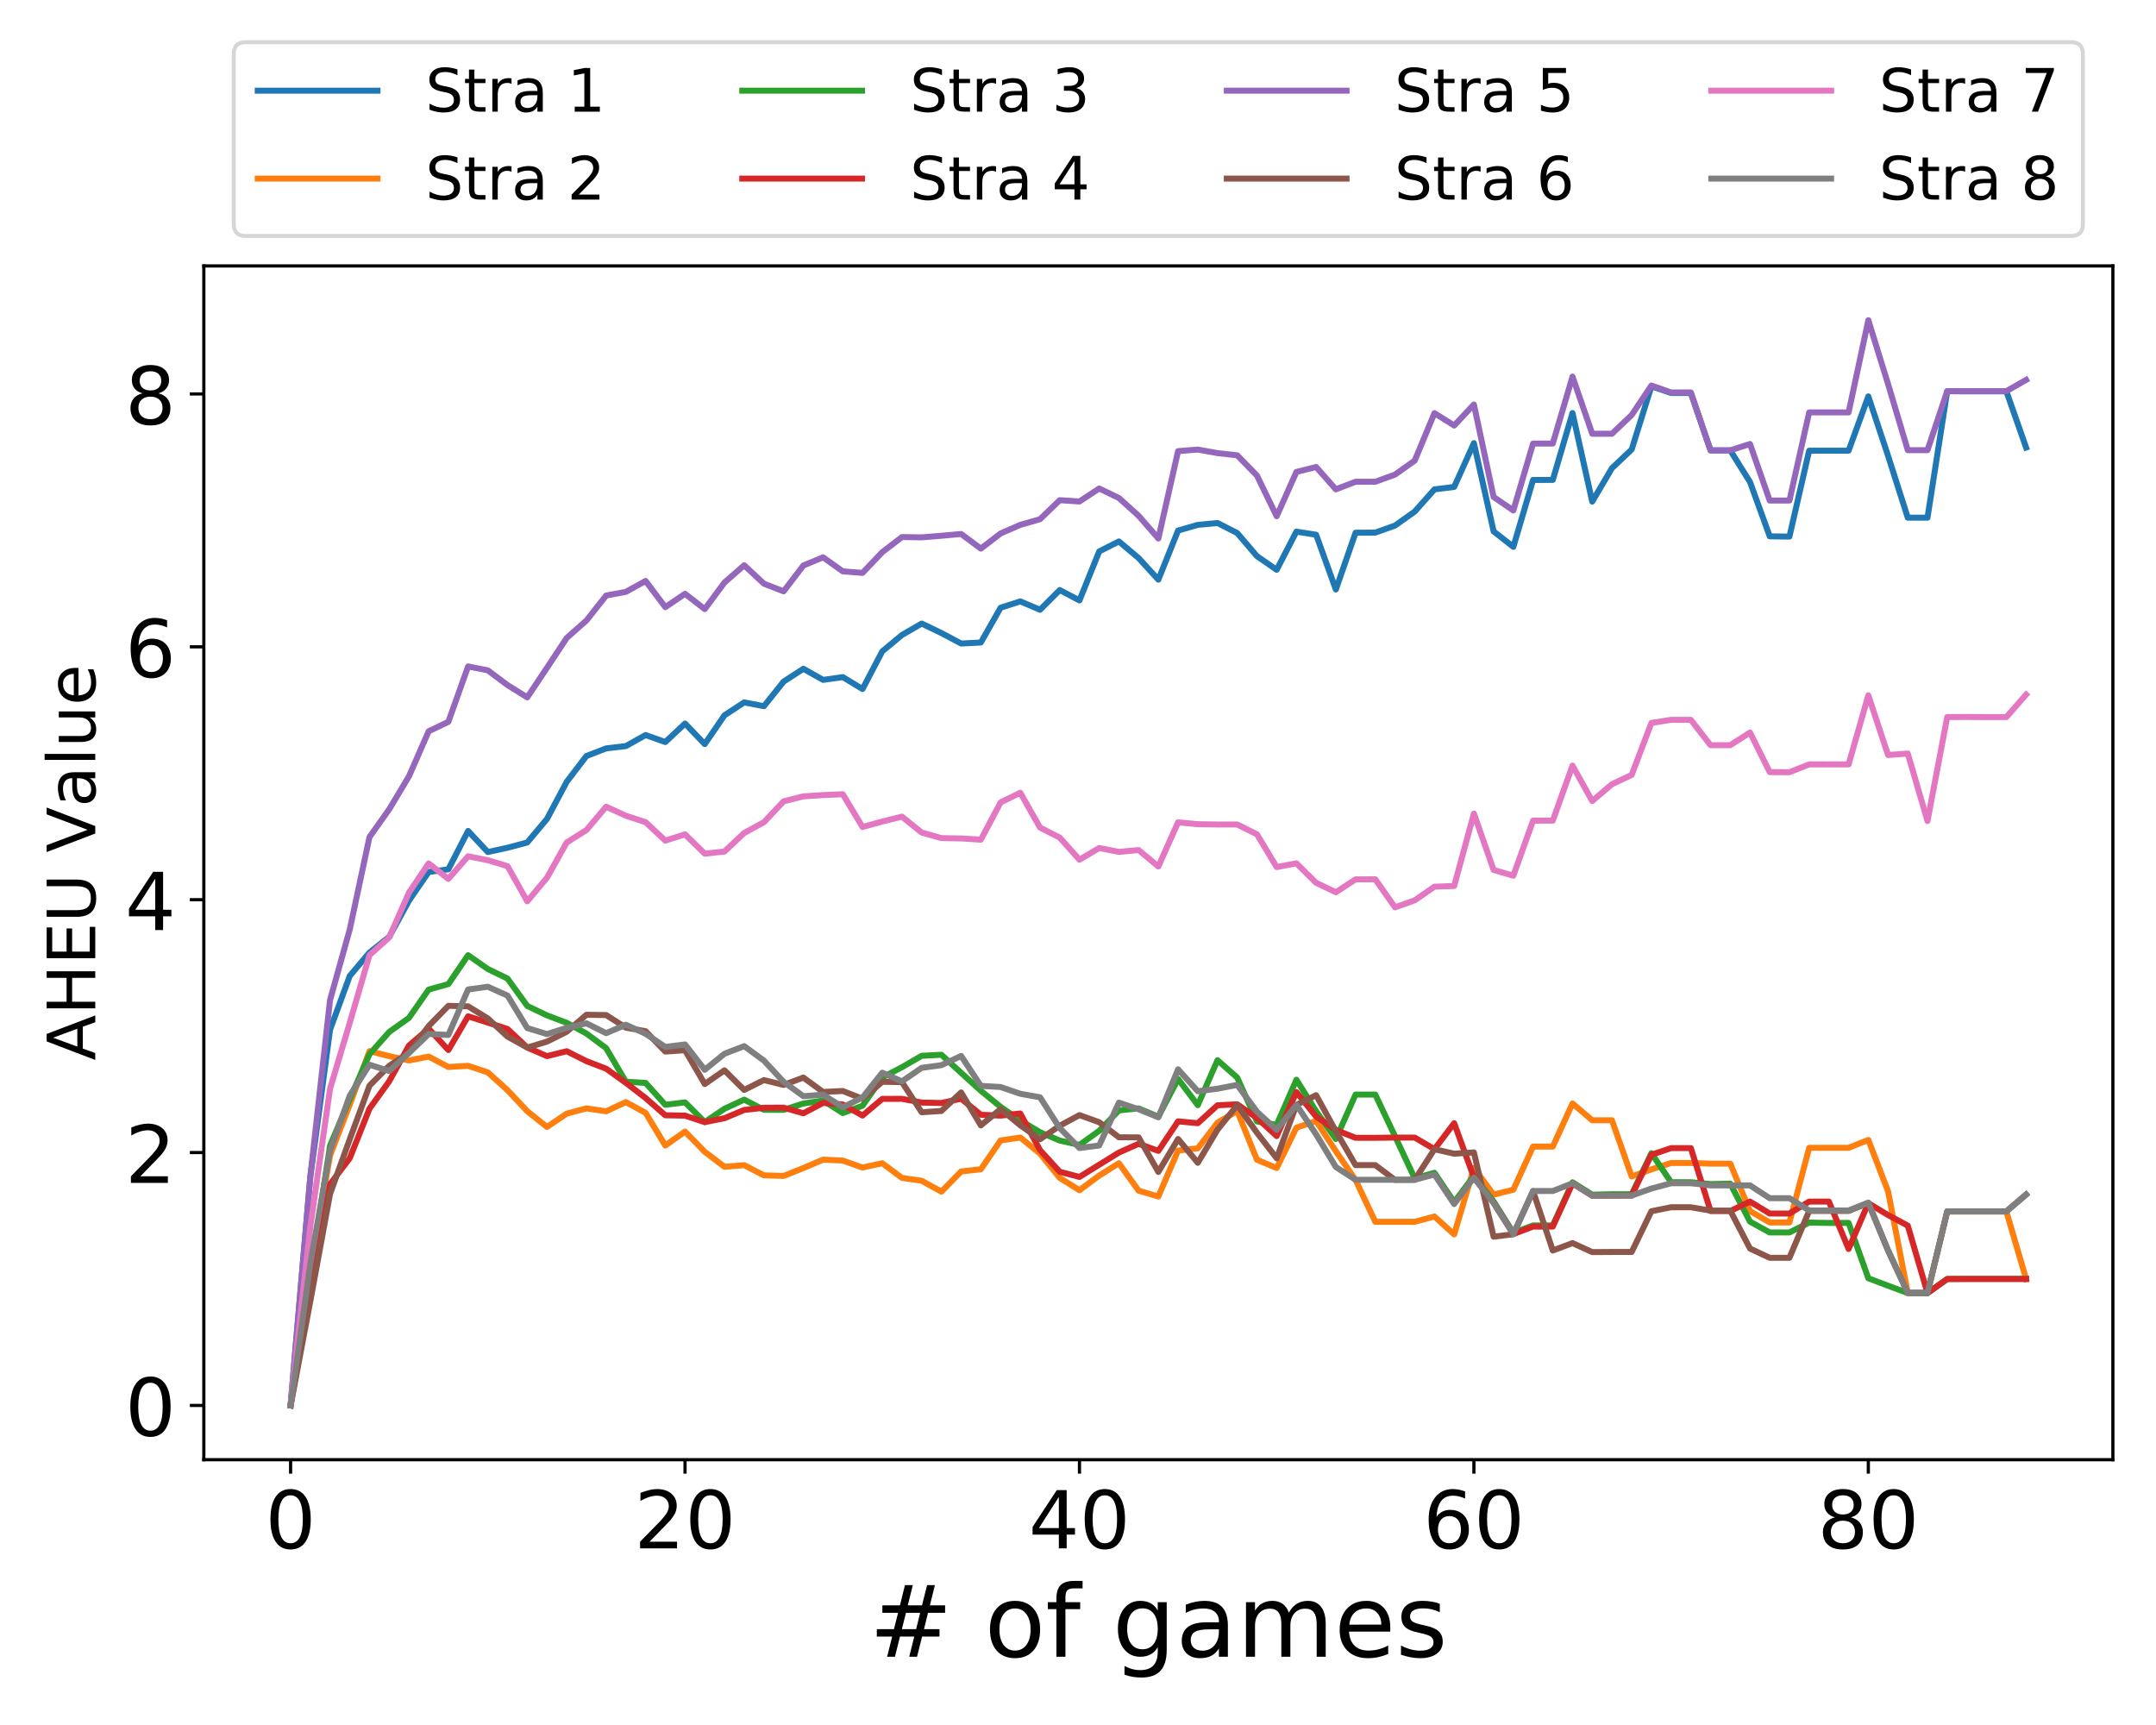 <?xml version="1.0" encoding="utf-8" standalone="no"?>
<!DOCTYPE svg PUBLIC "-//W3C//DTD SVG 1.1//EN"
  "http://www.w3.org/Graphics/SVG/1.1/DTD/svg11.dtd">
<!-- Created with matplotlib (https://matplotlib.org/) -->
<svg height="432pt" version="1.1" viewBox="0 0 540 432" width="540pt" xmlns="http://www.w3.org/2000/svg" xmlns:xlink="http://www.w3.org/1999/xlink">
 <defs>
  <style type="text/css">
*{stroke-linecap:butt;stroke-linejoin:round;}
  </style>
 </defs>
 <g id="figure_1">
  <g id="patch_1">
   <path d="M 0 432 
L 540 432 
L 540 0 
L 0 0 
z
" style="fill:#ffffff;"/>
  </g>
  <g id="axes_1">
   <g id="patch_2">
    <path d="M 51.05 365.56 
L 529.2 365.56 
L 529.2 66.6 
L 51.05 66.6 
z
" style="fill:#ffffff;"/>
   </g>
   <g id="matplotlib.axis_1">
    <g id="xtick_1">
     <g id="line2d_1">
      <defs>
       <path d="M 0 0 
L 0 3.5 
" id="mfd22485e1a" style="stroke:#000000;stroke-width:0.8;"/>
      </defs>
      <g>
       <use style="stroke:#000000;stroke-width:0.8;" x="72.784" xlink:href="#mfd22485e1a" y="365.56"/>
      </g>
     </g>
     <g id="text_1">
      <!-- 0 -->
      <defs>
       <path d="M 31.781 66.406 
Q 24.172 66.406 20.328 58.906 
Q 16.5 51.422 16.5 36.375 
Q 16.5 21.391 20.328 13.891 
Q 24.172 6.391 31.781 6.391 
Q 39.453 6.391 43.281 13.891 
Q 47.125 21.391 47.125 36.375 
Q 47.125 51.422 43.281 58.906 
Q 39.453 66.406 31.781 66.406 
z
M 31.781 74.219 
Q 44.047 74.219 50.516 64.516 
Q 56.984 54.828 56.984 36.375 
Q 56.984 17.969 50.516 8.266 
Q 44.047 -1.422 31.781 -1.422 
Q 19.531 -1.422 13.062 8.266 
Q 6.594 17.969 6.594 36.375 
Q 6.594 54.828 13.062 64.516 
Q 19.531 74.219 31.781 74.219 
z
" id="DejaVuSans-48"/>
      </defs>
      <g transform="translate(66.422 387.757)scale(0.2 -0.2)">
       <use xlink:href="#DejaVuSans-48"/>
      </g>
     </g>
    </g>
    <g id="xtick_2">
     <g id="line2d_2">
      <g>
       <use style="stroke:#000000;stroke-width:0.8;" x="171.575" xlink:href="#mfd22485e1a" y="365.56"/>
      </g>
     </g>
     <g id="text_2">
      <!-- 20 -->
      <defs>
       <path d="M 19.188 8.297 
L 53.609 8.297 
L 53.609 0 
L 7.328 0 
L 7.328 8.297 
Q 12.938 14.109 22.625 23.891 
Q 32.328 33.688 34.812 36.531 
Q 39.547 41.844 41.422 45.531 
Q 43.312 49.219 43.312 52.781 
Q 43.312 58.594 39.234 62.25 
Q 35.156 65.922 28.609 65.922 
Q 23.969 65.922 18.812 64.312 
Q 13.672 62.703 7.812 59.422 
L 7.812 69.391 
Q 13.766 71.781 18.938 73 
Q 24.125 74.219 28.422 74.219 
Q 39.75 74.219 46.484 68.547 
Q 53.219 62.891 53.219 53.422 
Q 53.219 48.922 51.531 44.891 
Q 49.859 40.875 45.406 35.406 
Q 44.188 33.984 37.641 27.219 
Q 31.109 20.453 19.188 8.297 
z
" id="DejaVuSans-50"/>
      </defs>
      <g transform="translate(158.85 387.757)scale(0.2 -0.2)">
       <use xlink:href="#DejaVuSans-50"/>
       <use x="63.623" xlink:href="#DejaVuSans-48"/>
      </g>
     </g>
    </g>
    <g id="xtick_3">
     <g id="line2d_3">
      <g>
       <use style="stroke:#000000;stroke-width:0.8;" x="270.367" xlink:href="#mfd22485e1a" y="365.56"/>
      </g>
     </g>
     <g id="text_3">
      <!-- 40 -->
      <defs>
       <path d="M 37.797 64.312 
L 12.891 25.391 
L 37.797 25.391 
z
M 35.203 72.906 
L 47.609 72.906 
L 47.609 25.391 
L 58.016 25.391 
L 58.016 17.188 
L 47.609 17.188 
L 47.609 0 
L 37.797 0 
L 37.797 17.188 
L 4.891 17.188 
L 4.891 26.703 
z
" id="DejaVuSans-52"/>
      </defs>
      <g transform="translate(257.642 387.757)scale(0.2 -0.2)">
       <use xlink:href="#DejaVuSans-52"/>
       <use x="63.623" xlink:href="#DejaVuSans-48"/>
      </g>
     </g>
    </g>
    <g id="xtick_4">
     <g id="line2d_4">
      <g>
       <use style="stroke:#000000;stroke-width:0.8;" x="369.158" xlink:href="#mfd22485e1a" y="365.56"/>
      </g>
     </g>
     <g id="text_4">
      <!-- 60 -->
      <defs>
       <path d="M 33.016 40.375 
Q 26.375 40.375 22.484 35.828 
Q 18.609 31.297 18.609 23.391 
Q 18.609 15.531 22.484 10.953 
Q 26.375 6.391 33.016 6.391 
Q 39.656 6.391 43.531 10.953 
Q 47.406 15.531 47.406 23.391 
Q 47.406 31.297 43.531 35.828 
Q 39.656 40.375 33.016 40.375 
z
M 52.594 71.297 
L 52.594 62.312 
Q 48.875 64.062 45.094 64.984 
Q 41.312 65.922 37.594 65.922 
Q 27.828 65.922 22.672 59.328 
Q 17.531 52.734 16.797 39.406 
Q 19.672 43.656 24.016 45.922 
Q 28.375 48.188 33.594 48.188 
Q 44.578 48.188 50.953 41.516 
Q 57.328 34.859 57.328 23.391 
Q 57.328 12.156 50.688 5.359 
Q 44.047 -1.422 33.016 -1.422 
Q 20.359 -1.422 13.672 8.266 
Q 6.984 17.969 6.984 36.375 
Q 6.984 53.656 15.188 63.938 
Q 23.391 74.219 37.203 74.219 
Q 40.922 74.219 44.703 73.484 
Q 48.484 72.75 52.594 71.297 
z
" id="DejaVuSans-54"/>
      </defs>
      <g transform="translate(356.433 387.757)scale(0.2 -0.2)">
       <use xlink:href="#DejaVuSans-54"/>
       <use x="63.623" xlink:href="#DejaVuSans-48"/>
      </g>
     </g>
    </g>
    <g id="xtick_5">
     <g id="line2d_5">
      <g>
       <use style="stroke:#000000;stroke-width:0.8;" x="467.949" xlink:href="#mfd22485e1a" y="365.56"/>
      </g>
     </g>
     <g id="text_5">
      <!-- 80 -->
      <defs>
       <path d="M 31.781 34.625 
Q 24.75 34.625 20.719 30.859 
Q 16.703 27.094 16.703 20.516 
Q 16.703 13.922 20.719 10.156 
Q 24.75 6.391 31.781 6.391 
Q 38.812 6.391 42.859 10.172 
Q 46.922 13.969 46.922 20.516 
Q 46.922 27.094 42.891 30.859 
Q 38.875 34.625 31.781 34.625 
z
M 21.922 38.812 
Q 15.578 40.375 12.031 44.719 
Q 8.5 49.078 8.5 55.328 
Q 8.5 64.062 14.719 69.141 
Q 20.953 74.219 31.781 74.219 
Q 42.672 74.219 48.875 69.141 
Q 55.078 64.062 55.078 55.328 
Q 55.078 49.078 51.531 44.719 
Q 48 40.375 41.703 38.812 
Q 48.828 37.156 52.797 32.312 
Q 56.781 27.484 56.781 20.516 
Q 56.781 9.906 50.312 4.234 
Q 43.844 -1.422 31.781 -1.422 
Q 19.734 -1.422 13.25 4.234 
Q 6.781 9.906 6.781 20.516 
Q 6.781 27.484 10.781 32.312 
Q 14.797 37.156 21.922 38.812 
z
M 18.312 54.391 
Q 18.312 48.734 21.844 45.562 
Q 25.391 42.391 31.781 42.391 
Q 38.141 42.391 41.719 45.562 
Q 45.312 48.734 45.312 54.391 
Q 45.312 60.062 41.719 63.234 
Q 38.141 66.406 31.781 66.406 
Q 25.391 66.406 21.844 63.234 
Q 18.312 60.062 18.312 54.391 
z
" id="DejaVuSans-56"/>
      </defs>
      <g transform="translate(455.224 387.757)scale(0.2 -0.2)">
       <use xlink:href="#DejaVuSans-56"/>
       <use x="63.623" xlink:href="#DejaVuSans-48"/>
      </g>
     </g>
    </g>
    <g id="text_6">
     <!-- # of games -->
     <defs>
      <path d="M 51.125 44 
L 36.922 44 
L 32.812 27.688 
L 47.125 27.688 
z
M 43.797 71.781 
L 38.719 51.516 
L 52.984 51.516 
L 58.109 71.781 
L 65.922 71.781 
L 60.891 51.516 
L 76.125 51.516 
L 76.125 44 
L 58.984 44 
L 54.984 27.688 
L 70.516 27.688 
L 70.516 20.219 
L 53.078 20.219 
L 48 0 
L 40.188 0 
L 45.219 20.219 
L 30.906 20.219 
L 25.875 0 
L 18.016 0 
L 23.094 20.219 
L 7.719 20.219 
L 7.719 27.688 
L 24.906 27.688 
L 29 44 
L 13.281 44 
L 13.281 51.516 
L 30.906 51.516 
L 35.891 71.781 
z
" id="DejaVuSans-35"/>
      <path id="DejaVuSans-32"/>
      <path d="M 30.609 48.391 
Q 23.391 48.391 19.188 42.75 
Q 14.984 37.109 14.984 27.297 
Q 14.984 17.484 19.156 11.844 
Q 23.344 6.203 30.609 6.203 
Q 37.797 6.203 41.984 11.859 
Q 46.188 17.531 46.188 27.297 
Q 46.188 37.016 41.984 42.703 
Q 37.797 48.391 30.609 48.391 
z
M 30.609 56 
Q 42.328 56 49.016 48.375 
Q 55.719 40.766 55.719 27.297 
Q 55.719 13.875 49.016 6.219 
Q 42.328 -1.422 30.609 -1.422 
Q 18.844 -1.422 12.172 6.219 
Q 5.516 13.875 5.516 27.297 
Q 5.516 40.766 12.172 48.375 
Q 18.844 56 30.609 56 
z
" id="DejaVuSans-111"/>
      <path d="M 37.109 75.984 
L 37.109 68.5 
L 28.516 68.5 
Q 23.688 68.5 21.797 66.547 
Q 19.922 64.594 19.922 59.516 
L 19.922 54.688 
L 34.719 54.688 
L 34.719 47.703 
L 19.922 47.703 
L 19.922 0 
L 10.891 0 
L 10.891 47.703 
L 2.297 47.703 
L 2.297 54.688 
L 10.891 54.688 
L 10.891 58.5 
Q 10.891 67.625 15.141 71.797 
Q 19.391 75.984 28.609 75.984 
z
" id="DejaVuSans-102"/>
      <path d="M 45.406 27.984 
Q 45.406 37.75 41.375 43.109 
Q 37.359 48.484 30.078 48.484 
Q 22.859 48.484 18.828 43.109 
Q 14.797 37.75 14.797 27.984 
Q 14.797 18.266 18.828 12.891 
Q 22.859 7.516 30.078 7.516 
Q 37.359 7.516 41.375 12.891 
Q 45.406 18.266 45.406 27.984 
z
M 54.391 6.781 
Q 54.391 -7.172 48.188 -13.984 
Q 42 -20.797 29.203 -20.797 
Q 24.469 -20.797 20.266 -20.094 
Q 16.062 -19.391 12.109 -17.922 
L 12.109 -9.188 
Q 16.062 -11.328 19.922 -12.344 
Q 23.781 -13.375 27.781 -13.375 
Q 36.625 -13.375 41.016 -8.766 
Q 45.406 -4.156 45.406 5.172 
L 45.406 9.625 
Q 42.625 4.781 38.281 2.391 
Q 33.938 0 27.875 0 
Q 17.828 0 11.672 7.656 
Q 5.516 15.328 5.516 27.984 
Q 5.516 40.672 11.672 48.328 
Q 17.828 56 27.875 56 
Q 33.938 56 38.281 53.609 
Q 42.625 51.219 45.406 46.391 
L 45.406 54.688 
L 54.391 54.688 
z
" id="DejaVuSans-103"/>
      <path d="M 34.281 27.484 
Q 23.391 27.484 19.188 25 
Q 14.984 22.516 14.984 16.5 
Q 14.984 11.719 18.141 8.906 
Q 21.297 6.109 26.703 6.109 
Q 34.188 6.109 38.703 11.406 
Q 43.219 16.703 43.219 25.484 
L 43.219 27.484 
z
M 52.203 31.203 
L 52.203 0 
L 43.219 0 
L 43.219 8.297 
Q 40.141 3.328 35.547 0.953 
Q 30.953 -1.422 24.312 -1.422 
Q 15.922 -1.422 10.953 3.297 
Q 6 8.016 6 15.922 
Q 6 25.141 12.172 29.828 
Q 18.359 34.516 30.609 34.516 
L 43.219 34.516 
L 43.219 35.406 
Q 43.219 41.609 39.141 45 
Q 35.062 48.391 27.688 48.391 
Q 23 48.391 18.547 47.266 
Q 14.109 46.141 10.016 43.891 
L 10.016 52.203 
Q 14.938 54.109 19.578 55.047 
Q 24.219 56 28.609 56 
Q 40.484 56 46.344 49.844 
Q 52.203 43.703 52.203 31.203 
z
" id="DejaVuSans-97"/>
      <path d="M 52 44.188 
Q 55.375 50.25 60.062 53.125 
Q 64.75 56 71.094 56 
Q 79.641 56 84.281 50.016 
Q 88.922 44.047 88.922 33.016 
L 88.922 0 
L 79.891 0 
L 79.891 32.719 
Q 79.891 40.578 77.094 44.375 
Q 74.312 48.188 68.609 48.188 
Q 61.625 48.188 57.562 43.547 
Q 53.516 38.922 53.516 30.906 
L 53.516 0 
L 44.484 0 
L 44.484 32.719 
Q 44.484 40.625 41.703 44.406 
Q 38.922 48.188 33.109 48.188 
Q 26.219 48.188 22.156 43.531 
Q 18.109 38.875 18.109 30.906 
L 18.109 0 
L 9.078 0 
L 9.078 54.688 
L 18.109 54.688 
L 18.109 46.188 
Q 21.188 51.219 25.484 53.609 
Q 29.781 56 35.688 56 
Q 41.656 56 45.828 52.969 
Q 50 49.953 52 44.188 
z
" id="DejaVuSans-109"/>
      <path d="M 56.203 29.594 
L 56.203 25.203 
L 14.891 25.203 
Q 15.484 15.922 20.484 11.062 
Q 25.484 6.203 34.422 6.203 
Q 39.594 6.203 44.453 7.469 
Q 49.312 8.734 54.109 11.281 
L 54.109 2.781 
Q 49.266 0.734 44.188 -0.344 
Q 39.109 -1.422 33.891 -1.422 
Q 20.797 -1.422 13.156 6.188 
Q 5.516 13.812 5.516 26.812 
Q 5.516 40.234 12.766 48.109 
Q 20.016 56 32.328 56 
Q 43.359 56 49.781 48.891 
Q 56.203 41.797 56.203 29.594 
z
M 47.219 32.234 
Q 47.125 39.594 43.094 43.984 
Q 39.062 48.391 32.422 48.391 
Q 24.906 48.391 20.391 44.141 
Q 15.875 39.891 15.188 32.172 
z
" id="DejaVuSans-101"/>
      <path d="M 44.281 53.078 
L 44.281 44.578 
Q 40.484 46.531 36.375 47.5 
Q 32.281 48.484 27.875 48.484 
Q 21.188 48.484 17.844 46.438 
Q 14.5 44.391 14.5 40.281 
Q 14.5 37.156 16.891 35.375 
Q 19.281 33.594 26.516 31.984 
L 29.594 31.297 
Q 39.156 29.25 43.188 25.516 
Q 47.219 21.781 47.219 15.094 
Q 47.219 7.469 41.188 3.016 
Q 35.156 -1.422 24.609 -1.422 
Q 20.219 -1.422 15.453 -0.562 
Q 10.688 0.297 5.422 2 
L 5.422 11.281 
Q 10.406 8.688 15.234 7.391 
Q 20.062 6.109 24.812 6.109 
Q 31.156 6.109 34.562 8.281 
Q 37.984 10.453 37.984 14.406 
Q 37.984 18.062 35.516 20.016 
Q 33.062 21.969 24.703 23.781 
L 21.578 24.516 
Q 13.234 26.266 9.516 29.906 
Q 5.812 33.547 5.812 39.891 
Q 5.812 47.609 11.281 51.797 
Q 16.75 56 26.812 56 
Q 31.781 56 36.172 55.266 
Q 40.578 54.547 44.281 53.078 
z
" id="DejaVuSans-115"/>
     </defs>
     <g transform="translate(217.682 414.912)scale(0.25 -0.25)">
      <use xlink:href="#DejaVuSans-35"/>
      <use x="83.789" xlink:href="#DejaVuSans-32"/>
      <use x="115.576" xlink:href="#DejaVuSans-111"/>
      <use x="176.758" xlink:href="#DejaVuSans-102"/>
      <use x="211.963" xlink:href="#DejaVuSans-32"/>
      <use x="243.75" xlink:href="#DejaVuSans-103"/>
      <use x="307.227" xlink:href="#DejaVuSans-97"/>
      <use x="368.506" xlink:href="#DejaVuSans-109"/>
      <use x="465.918" xlink:href="#DejaVuSans-101"/>
      <use x="527.441" xlink:href="#DejaVuSans-115"/>
     </g>
    </g>
   </g>
   <g id="matplotlib.axis_2">
    <g id="ytick_1">
     <g id="line2d_6">
      <defs>
       <path d="M 0 0 
L -3.5 0 
" id="m1578390430" style="stroke:#000000;stroke-width:0.8;"/>
      </defs>
      <g>
       <use style="stroke:#000000;stroke-width:0.8;" x="51.05" xlink:href="#m1578390430" y="351.971"/>
      </g>
     </g>
     <g id="text_7">
      <!-- 0 -->
      <g transform="translate(31.325 359.569)scale(0.2 -0.2)">
       <use xlink:href="#DejaVuSans-48"/>
      </g>
     </g>
    </g>
    <g id="ytick_2">
     <g id="line2d_7">
      <g>
       <use style="stroke:#000000;stroke-width:0.8;" x="51.05" xlink:href="#m1578390430" y="288.643"/>
      </g>
     </g>
     <g id="text_8">
      <!-- 2 -->
      <g transform="translate(31.325 296.242)scale(0.2 -0.2)">
       <use xlink:href="#DejaVuSans-50"/>
      </g>
     </g>
    </g>
    <g id="ytick_3">
     <g id="line2d_8">
      <g>
       <use style="stroke:#000000;stroke-width:0.8;" x="51.05" xlink:href="#m1578390430" y="225.315"/>
      </g>
     </g>
     <g id="text_9">
      <!-- 4 -->
      <g transform="translate(31.325 232.914)scale(0.2 -0.2)">
       <use xlink:href="#DejaVuSans-52"/>
      </g>
     </g>
    </g>
    <g id="ytick_4">
     <g id="line2d_9">
      <g>
       <use style="stroke:#000000;stroke-width:0.8;" x="51.05" xlink:href="#m1578390430" y="161.988"/>
      </g>
     </g>
     <g id="text_10">
      <!-- 6 -->
      <g transform="translate(31.325 169.586)scale(0.2 -0.2)">
       <use xlink:href="#DejaVuSans-54"/>
      </g>
     </g>
    </g>
    <g id="ytick_5">
     <g id="line2d_10">
      <g>
       <use style="stroke:#000000;stroke-width:0.8;" x="51.05" xlink:href="#m1578390430" y="98.66"/>
      </g>
     </g>
     <g id="text_11">
      <!-- 8 -->
      <g transform="translate(31.325 106.258)scale(0.2 -0.2)">
       <use xlink:href="#DejaVuSans-56"/>
      </g>
     </g>
    </g>
    <g id="text_12">
     <!-- AHEU Value -->
     <defs>
      <path d="M 34.188 63.188 
L 20.797 26.906 
L 47.609 26.906 
z
M 28.609 72.906 
L 39.797 72.906 
L 67.578 0 
L 57.328 0 
L 50.688 18.703 
L 17.828 18.703 
L 11.188 0 
L 0.781 0 
z
" id="DejaVuSans-65"/>
      <path d="M 9.812 72.906 
L 19.672 72.906 
L 19.672 43.016 
L 55.516 43.016 
L 55.516 72.906 
L 65.375 72.906 
L 65.375 0 
L 55.516 0 
L 55.516 34.719 
L 19.672 34.719 
L 19.672 0 
L 9.812 0 
z
" id="DejaVuSans-72"/>
      <path d="M 9.812 72.906 
L 55.906 72.906 
L 55.906 64.594 
L 19.672 64.594 
L 19.672 43.016 
L 54.391 43.016 
L 54.391 34.719 
L 19.672 34.719 
L 19.672 8.297 
L 56.781 8.297 
L 56.781 0 
L 9.812 0 
z
" id="DejaVuSans-69"/>
      <path d="M 8.688 72.906 
L 18.609 72.906 
L 18.609 28.609 
Q 18.609 16.891 22.844 11.734 
Q 27.094 6.594 36.625 6.594 
Q 46.094 6.594 50.344 11.734 
Q 54.594 16.891 54.594 28.609 
L 54.594 72.906 
L 64.5 72.906 
L 64.5 27.391 
Q 64.5 13.141 57.438 5.859 
Q 50.391 -1.422 36.625 -1.422 
Q 22.797 -1.422 15.734 5.859 
Q 8.688 13.141 8.688 27.391 
z
" id="DejaVuSans-85"/>
      <path d="M 28.609 0 
L 0.781 72.906 
L 11.078 72.906 
L 34.188 11.531 
L 57.328 72.906 
L 67.578 72.906 
L 39.797 0 
z
" id="DejaVuSans-86"/>
      <path d="M 9.422 75.984 
L 18.406 75.984 
L 18.406 0 
L 9.422 0 
z
" id="DejaVuSans-108"/>
      <path d="M 8.5 21.578 
L 8.5 54.688 
L 17.484 54.688 
L 17.484 21.922 
Q 17.484 14.156 20.5 10.266 
Q 23.531 6.391 29.594 6.391 
Q 36.859 6.391 41.078 11.031 
Q 45.312 15.672 45.312 23.688 
L 45.312 54.688 
L 54.297 54.688 
L 54.297 0 
L 45.312 0 
L 45.312 8.406 
Q 42.047 3.422 37.719 1 
Q 33.406 -1.422 27.688 -1.422 
Q 18.266 -1.422 13.375 4.438 
Q 8.5 10.297 8.5 21.578 
z
M 31.109 56 
z
" id="DejaVuSans-117"/>
     </defs>
     <g transform="translate(23.859 265.583)rotate(-90)scale(0.167 -0.167)">
      <use xlink:href="#DejaVuSans-65"/>
      <use x="68.408" xlink:href="#DejaVuSans-72"/>
      <use x="143.604" xlink:href="#DejaVuSans-69"/>
      <use x="206.787" xlink:href="#DejaVuSans-85"/>
      <use x="279.98" xlink:href="#DejaVuSans-32"/>
      <use x="311.768" xlink:href="#DejaVuSans-86"/>
      <use x="380.066" xlink:href="#DejaVuSans-97"/>
      <use x="441.346" xlink:href="#DejaVuSans-108"/>
      <use x="469.129" xlink:href="#DejaVuSans-117"/>
      <use x="532.508" xlink:href="#DejaVuSans-101"/>
     </g>
    </g>
   </g>
   <g id="line2d_11">
    <path clip-path="url(#p5b4ac8e7e6)" d="M 72.784 351.971 
L 77.724 294.701 
L 82.663 257.884 
L 87.603 244.407 
L 92.542 238.549 
L 97.482 234.62 
L 102.421 225.576 
L 107.361 218.381 
L 112.301 217.7 
L 117.24 208.098 
L 122.18 213.379 
L 127.119 212.303 
L 132.059 210.986 
L 136.998 205.09 
L 141.938 195.797 
L 146.878 189.333 
L 151.817 187.425 
L 156.757 186.846 
L 161.696 184.079 
L 166.636 185.834 
L 171.575 181.195 
L 176.515 186.351 
L 181.455 179.135 
L 186.394 175.898 
L 191.334 176.854 
L 196.273 170.69 
L 201.213 167.486 
L 206.152 170.266 
L 211.092 169.573 
L 216.032 172.56 
L 220.971 163.13 
L 225.911 159.019 
L 230.85 156.166 
L 235.79 158.537 
L 240.729 161.162 
L 245.669 160.908 
L 250.608 152.198 
L 255.548 150.606 
L 260.488 152.708 
L 265.427 147.763 
L 270.367 150.367 
L 275.306 138.102 
L 280.246 135.597 
L 285.185 139.76 
L 290.125 145.168 
L 295.065 132.87 
L 300.004 131.447 
L 304.944 130.977 
L 309.883 133.497 
L 314.823 139.283 
L 319.762 142.697 
L 324.702 133.142 
L 329.642 133.915 
L 334.581 147.631 
L 339.521 133.41 
L 344.46 133.381 
L 349.4 131.622 
L 354.339 128.112 
L 359.279 122.558 
L 364.218 121.944 
L 369.158 110.979 
L 374.098 133.071 
L 379.037 136.958 
L 383.977 120.195 
L 388.916 120.186 
L 393.856 103.441 
L 398.795 125.617 
L 403.735 117.237 
L 408.675 112.576 
L 413.614 96.74 
L 418.554 98.422 
L 423.493 98.418 
L 428.433 112.798 
L 433.372 112.789 
L 438.312 120.714 
L 443.252 134.315 
L 448.191 134.383 
L 453.131 112.867 
L 458.07 112.872 
L 463.01 112.86 
L 467.949 99.271 
L 472.889 114.145 
L 477.829 129.646 
L 482.768 129.646 
L 487.708 97.982 
L 492.647 98.007 
L 497.587 98.007 
L 502.526 98.007 
L 507.466 112.08 
" style="fill:none;stroke:#1f77b4;stroke-linecap:square;stroke-width:1.5;"/>
   </g>
   <g id="line2d_12">
    <path clip-path="url(#p5b4ac8e7e6)" d="M 72.784 351.971 
L 77.724 317.902 
L 82.663 289.347 
L 87.603 276.629 
L 92.542 263.239 
L 97.482 264.495 
L 102.421 265.583 
L 107.361 264.606 
L 112.301 267.209 
L 117.24 266.92 
L 122.18 268.561 
L 127.119 273.018 
L 132.059 278.276 
L 136.998 282.228 
L 141.938 278.894 
L 146.878 277.578 
L 151.817 278.306 
L 156.757 276.01 
L 161.696 278.695 
L 166.636 286.871 
L 171.575 283.393 
L 176.515 288.448 
L 181.455 292.203 
L 186.394 291.799 
L 191.334 294.343 
L 196.273 294.493 
L 201.213 292.522 
L 206.152 290.417 
L 211.092 290.645 
L 216.032 292.397 
L 220.971 291.316 
L 225.911 294.988 
L 230.85 295.712 
L 235.79 298.431 
L 240.729 293.377 
L 245.669 292.822 
L 250.608 285.612 
L 255.548 284.869 
L 260.488 288.91 
L 265.427 294.986 
L 270.367 298.077 
L 275.306 294.411 
L 280.246 291.311 
L 285.185 298.191 
L 290.125 299.644 
L 295.065 288.14 
L 300.004 287.587 
L 304.944 281.147 
L 309.883 278.241 
L 314.823 290.438 
L 319.762 292.508 
L 324.702 282.416 
L 329.642 280.742 
L 334.581 288.288 
L 339.521 295.497 
L 344.46 305.98 
L 349.4 305.98 
L 354.339 305.978 
L 359.279 304.653 
L 364.218 309.136 
L 369.158 292.486 
L 374.098 299.185 
L 379.037 297.942 
L 383.977 287.14 
L 388.916 287.153 
L 393.856 276.35 
L 398.795 280.551 
L 403.735 280.551 
L 408.675 294.624 
L 413.614 292.865 
L 418.554 291.251 
L 423.493 291.251 
L 428.433 291.414 
L 433.372 291.414 
L 438.312 303.288 
L 443.252 306.151 
L 448.191 306.151 
L 453.131 287.456 
L 458.07 287.456 
L 463.01 287.456 
L 467.949 285.477 
L 472.889 298.329 
L 477.829 323.825 
L 482.768 323.825 
L 487.708 303.42 
L 492.647 303.42 
L 497.587 303.42 
L 502.526 303.42 
L 507.466 320.307 
" style="fill:none;stroke:#ff7f0e;stroke-linecap:square;stroke-width:1.5;"/>
   </g>
   <g id="line2d_13">
    <path clip-path="url(#p5b4ac8e7e6)" d="M 72.784 351.971 
L 77.724 319.224 
L 82.663 286.934 
L 87.603 275.233 
L 92.542 264.02 
L 97.482 258.44 
L 102.421 254.918 
L 107.361 247.831 
L 112.301 246.446 
L 117.24 239.214 
L 122.18 242.67 
L 127.119 245.065 
L 132.059 251.923 
L 136.998 254.287 
L 141.938 256.147 
L 146.878 258.831 
L 151.817 262.496 
L 156.757 270.897 
L 161.696 271.199 
L 166.636 276.679 
L 171.575 276.069 
L 176.515 281 
L 181.455 277.672 
L 186.394 275.388 
L 191.334 277.933 
L 196.273 277.947 
L 201.213 276.357 
L 206.152 275.615 
L 211.092 278.754 
L 216.032 276.918 
L 220.971 269.857 
L 225.911 267.26 
L 230.85 264.413 
L 235.79 264.143 
L 240.729 268.675 
L 245.669 273.166 
L 250.608 277.186 
L 255.548 280.592 
L 260.488 283.541 
L 265.427 285.634 
L 270.367 286.744 
L 275.306 283.199 
L 280.246 278.084 
L 285.185 277.585 
L 290.125 279.66 
L 295.065 270.207 
L 300.004 276.769 
L 304.944 265.507 
L 309.883 269.867 
L 314.823 280.851 
L 319.762 281.699 
L 324.702 270.402 
L 329.642 278.297 
L 334.581 285.234 
L 339.521 274.118 
L 344.46 274.118 
L 349.4 284.556 
L 354.339 295.111 
L 359.279 293.702 
L 364.218 301.052 
L 369.158 294.49 
L 374.098 300.877 
L 379.037 308.752 
L 383.977 306.889 
L 388.916 306.889 
L 393.856 296.086 
L 398.795 299.191 
L 403.735 299.075 
L 408.675 299.075 
L 413.614 288.807 
L 418.554 296.07 
L 423.493 296.07 
L 428.433 296.533 
L 433.372 296.442 
L 438.312 305.942 
L 443.252 308.649 
L 448.191 308.649 
L 453.131 306.174 
L 458.07 306.265 
L 463.01 306.265 
L 467.949 320.118 
L 472.889 321.991 
L 477.829 323.825 
L 482.768 323.825 
L 487.708 320.307 
L 492.647 320.256 
L 497.587 320.256 
L 502.526 320.256 
L 507.466 320.256 
" style="fill:none;stroke:#2ca02c;stroke-linecap:square;stroke-width:1.5;"/>
   </g>
   <g id="line2d_14">
    <path clip-path="url(#p5b4ac8e7e6)" d="M 72.784 351.971 
L 77.724 323.189 
L 82.663 296.584 
L 87.603 290.04 
L 92.542 277.652 
L 97.482 270.788 
L 102.421 261.859 
L 107.361 257.604 
L 112.301 262.968 
L 117.24 254.515 
L 122.18 256.087 
L 127.119 257.693 
L 132.059 262.346 
L 136.998 264.49 
L 141.938 263.26 
L 146.878 265.749 
L 151.817 267.638 
L 156.757 271.185 
L 161.696 274.981 
L 166.636 279.306 
L 171.575 279.395 
L 176.515 281.022 
L 181.455 280.043 
L 186.394 277.97 
L 191.334 277.426 
L 196.273 277.394 
L 201.213 278.806 
L 206.152 276.202 
L 211.092 276.606 
L 216.032 279.377 
L 220.971 275.202 
L 225.911 275.188 
L 230.85 276.123 
L 235.79 276.227 
L 240.729 275.149 
L 245.669 279.171 
L 250.608 279.39 
L 255.548 278.853 
L 260.488 288.027 
L 265.427 293.454 
L 270.367 294.744 
L 275.306 291.69 
L 280.246 288.643 
L 285.185 286.444 
L 290.125 288.215 
L 295.065 280.827 
L 300.004 281.285 
L 304.944 276.799 
L 309.883 276.56 
L 314.823 279.965 
L 319.762 284.516 
L 324.702 273.494 
L 329.642 279.636 
L 334.581 282.977 
L 339.521 284.949 
L 344.46 284.949 
L 349.4 284.885 
L 354.339 284.885 
L 359.279 287.788 
L 364.218 281.284 
L 369.158 294.88 
L 374.098 301.224 
L 379.037 309.042 
L 383.977 307.179 
L 388.916 307.179 
L 393.856 296.365 
L 398.795 299.454 
L 403.735 299.439 
L 408.675 299.401 
L 413.614 289.198 
L 418.554 287.526 
L 423.493 287.526 
L 428.433 303.288 
L 433.372 303.288 
L 438.312 300.913 
L 443.252 303.916 
L 448.191 303.916 
L 453.131 300.913 
L 458.07 300.913 
L 463.01 312.787 
L 467.949 301.309 
L 472.889 304.289 
L 477.829 306.938 
L 482.768 323.825 
L 487.708 320.307 
L 492.647 320.307 
L 497.587 320.307 
L 502.526 320.307 
L 507.466 320.307 
" style="fill:none;stroke:#d62728;stroke-linecap:square;stroke-width:1.5;"/>
   </g>
   <g id="line2d_15">
    <path clip-path="url(#p5b4ac8e7e6)" d="M 72.784 351.971 
L 77.724 294.701 
L 82.663 250.445 
L 87.603 232.766 
L 92.542 209.636 
L 97.482 202.673 
L 102.421 194.434 
L 107.361 183.144 
L 112.301 180.765 
L 117.24 166.902 
L 122.18 167.881 
L 127.119 171.572 
L 132.059 174.643 
L 136.998 167.238 
L 141.938 159.776 
L 146.878 155.401 
L 151.817 149.14 
L 156.757 148.224 
L 161.696 145.488 
L 166.636 152.047 
L 171.575 148.707 
L 176.515 152.539 
L 181.455 145.882 
L 186.394 141.565 
L 191.334 146.17 
L 196.273 148.088 
L 201.213 141.622 
L 206.152 139.572 
L 211.092 143.089 
L 216.032 143.47 
L 220.971 138.283 
L 225.911 134.496 
L 230.85 134.573 
L 235.79 134.174 
L 240.729 133.726 
L 245.669 137.392 
L 250.608 133.602 
L 255.548 131.441 
L 260.488 130.028 
L 265.427 125.262 
L 270.367 125.586 
L 275.306 122.341 
L 280.246 124.715 
L 285.185 129.175 
L 290.125 134.858 
L 295.065 112.978 
L 300.004 112.59 
L 304.944 113.471 
L 309.883 114.027 
L 314.823 119.107 
L 319.762 129.279 
L 324.702 118.188 
L 329.642 116.954 
L 334.581 122.547 
L 339.521 120.649 
L 344.46 120.649 
L 349.4 118.863 
L 354.339 115.345 
L 359.279 103.464 
L 364.218 106.568 
L 369.158 101.298 
L 374.098 124.46 
L 379.037 127.84 
L 383.977 111.077 
L 388.916 111.077 
L 393.856 94.312 
L 398.795 108.627 
L 403.735 108.627 
L 408.675 103.936 
L 413.614 96.547 
L 418.554 98.286 
L 423.493 98.286 
L 428.433 112.777 
L 433.372 112.777 
L 438.312 111.193 
L 443.252 125.349 
L 448.191 125.351 
L 453.131 103.277 
L 458.07 103.277 
L 463.01 103.277 
L 467.949 80.189 
L 472.889 96.176 
L 477.829 112.733 
L 482.768 112.733 
L 487.708 97.956 
L 492.647 97.956 
L 497.587 97.956 
L 502.526 97.956 
L 507.466 95.141 
" style="fill:none;stroke:#9467bd;stroke-linecap:square;stroke-width:1.5;"/>
   </g>
   <g id="line2d_16">
    <path clip-path="url(#p5b4ac8e7e6)" d="M 72.784 351.971 
L 77.724 325.832 
L 82.663 298.997 
L 87.603 285.29 
L 92.542 271.887 
L 97.482 266.916 
L 102.421 263.647 
L 107.361 256.967 
L 112.301 251.895 
L 117.24 252.021 
L 122.18 255.042 
L 127.119 259.611 
L 132.059 262.342 
L 136.998 260.859 
L 141.938 258.388 
L 146.878 254.136 
L 151.817 254.206 
L 156.757 257.358 
L 161.696 258.252 
L 166.636 263.345 
L 171.575 263.014 
L 176.515 271.483 
L 181.455 268.049 
L 186.394 272.962 
L 191.334 270.488 
L 196.273 271.705 
L 201.213 269.861 
L 206.152 273.465 
L 211.092 273.222 
L 216.032 275.177 
L 220.971 270.919 
L 225.911 271.002 
L 230.85 278.549 
L 235.79 278.223 
L 240.729 273.584 
L 245.669 281.841 
L 250.608 277.751 
L 255.548 281.811 
L 260.488 285.316 
L 265.427 281.921 
L 270.367 279.262 
L 275.306 281.044 
L 280.246 284.812 
L 285.185 284.837 
L 290.125 293.49 
L 295.065 285.246 
L 300.004 291.203 
L 304.944 282.907 
L 309.883 276.766 
L 314.823 283.674 
L 319.762 290.066 
L 324.702 276.71 
L 329.642 274.274 
L 334.581 283.279 
L 339.521 291.786 
L 344.46 291.786 
L 349.4 295.48 
L 354.339 295.46 
L 359.279 287.806 
L 364.218 288.928 
L 369.158 288.602 
L 374.098 309.716 
L 379.037 309.093 
L 383.977 298.29 
L 388.916 313.173 
L 393.856 311.31 
L 398.795 313.569 
L 403.735 313.537 
L 408.675 313.537 
L 413.614 303.335 
L 418.554 302.336 
L 423.493 302.336 
L 428.433 303.182 
L 433.372 303.182 
L 438.312 312.681 
L 443.252 314.997 
L 448.191 314.997 
L 453.131 303.259 
L 458.07 303.259 
L 463.01 303.259 
L 467.949 301.28 
L 472.889 313.202 
L 477.829 323.774 
L 482.768 323.774 
L 487.708 303.368 
L 492.647 303.368 
L 497.587 303.368 
L 502.526 303.368 
L 507.466 299.147 
" style="fill:none;stroke:#8c564b;stroke-linecap:square;stroke-width:1.5;"/>
   </g>
   <g id="line2d_17">
    <path clip-path="url(#p5b4ac8e7e6)" d="M 72.784 351.971 
L 77.724 307.183 
L 82.663 272.66 
L 87.603 256.141 
L 92.542 239.189 
L 97.482 234.754 
L 102.421 223.564 
L 107.361 216.229 
L 112.301 220.103 
L 117.24 214.443 
L 122.18 215.417 
L 127.119 216.921 
L 132.059 225.713 
L 136.998 219.815 
L 141.938 210.991 
L 146.878 207.873 
L 151.817 202.03 
L 156.757 204.288 
L 161.696 205.901 
L 166.636 210.515 
L 171.575 208.957 
L 176.515 213.79 
L 181.455 213.254 
L 186.394 208.603 
L 191.334 205.918 
L 196.273 200.679 
L 201.213 199.433 
L 206.152 199.12 
L 211.092 198.901 
L 216.032 207.114 
L 220.971 205.738 
L 225.911 204.515 
L 230.85 208.496 
L 235.79 209.89 
L 240.729 209.974 
L 245.669 210.282 
L 250.608 200.962 
L 255.548 198.535 
L 260.488 207.254 
L 265.427 209.767 
L 270.367 215.3 
L 275.306 212.372 
L 280.246 213.344 
L 285.185 212.883 
L 290.125 216.993 
L 295.065 205.934 
L 300.004 206.411 
L 304.944 206.478 
L 309.883 206.477 
L 314.823 208.938 
L 319.762 217.146 
L 324.702 216.204 
L 329.642 221.094 
L 334.581 223.44 
L 339.521 220.222 
L 344.46 220.208 
L 349.4 227.225 
L 354.339 225.47 
L 359.279 222.059 
L 364.218 221.877 
L 369.158 203.738 
L 374.098 217.866 
L 379.037 219.302 
L 383.977 205.519 
L 388.916 205.514 
L 393.856 191.74 
L 398.795 200.604 
L 403.735 196.397 
L 408.675 194.067 
L 413.614 181.047 
L 418.554 180.272 
L 423.493 180.27 
L 428.433 186.622 
L 433.372 186.617 
L 438.312 183.449 
L 443.252 193.361 
L 448.191 193.395 
L 453.131 191.425 
L 458.07 191.428 
L 463.01 191.429 
L 467.949 174.146 
L 472.889 189.081 
L 477.829 188.717 
L 482.768 205.605 
L 487.708 179.57 
L 492.647 179.557 
L 497.587 179.583 
L 502.526 179.583 
L 507.466 173.954 
" style="fill:none;stroke:#e377c2;stroke-linecap:square;stroke-width:1.5;"/>
   </g>
   <g id="line2d_18">
    <path clip-path="url(#p5b4ac8e7e6)" d="M 72.784 351.971 
L 77.724 316.581 
L 82.663 288.141 
L 87.603 274.394 
L 92.542 266.646 
L 97.482 268.206 
L 102.421 263.722 
L 107.361 258.949 
L 112.301 259.19 
L 117.24 247.8 
L 122.18 247.112 
L 127.119 249.33 
L 132.059 257.459 
L 136.998 258.969 
L 141.938 257.398 
L 146.878 256.28 
L 151.817 258.738 
L 156.757 256.635 
L 161.696 258.894 
L 166.636 262.19 
L 171.575 261.566 
L 176.515 267.909 
L 181.455 263.892 
L 186.394 261.993 
L 191.334 265.611 
L 196.273 270.935 
L 201.213 274.526 
L 206.152 274.145 
L 211.092 277.303 
L 216.032 274.855 
L 220.971 268.641 
L 225.911 270.812 
L 230.85 267.424 
L 235.79 266.755 
L 240.729 264.443 
L 245.669 271.942 
L 250.608 272.225 
L 255.548 273.92 
L 260.488 274.8 
L 265.427 282.499 
L 270.367 287.511 
L 275.306 286.869 
L 280.246 276.135 
L 285.185 277.802 
L 290.125 279.806 
L 295.065 267.795 
L 300.004 273.282 
L 304.944 272.651 
L 309.883 271.691 
L 314.823 278.422 
L 319.762 282.946 
L 324.702 276.69 
L 329.642 284.102 
L 334.581 292.265 
L 339.521 295.459 
L 344.46 295.459 
L 349.4 295.459 
L 354.339 295.459 
L 359.279 294.14 
L 364.218 301.532 
L 369.158 294.916 
L 374.098 301.256 
L 379.037 309.075 
L 383.977 298.272 
L 388.916 298.272 
L 393.856 296.338 
L 398.795 299.415 
L 403.735 299.415 
L 408.675 299.415 
L 413.614 297.656 
L 418.554 296.324 
L 423.493 296.324 
L 428.433 296.864 
L 433.372 296.864 
L 438.312 296.864 
L 443.252 300.069 
L 448.191 300.069 
L 453.131 303.149 
L 458.07 303.149 
L 463.01 303.149 
L 467.949 301.17 
L 472.889 313.098 
L 477.829 323.8 
L 482.768 323.8 
L 487.708 303.394 
L 492.647 303.394 
L 497.587 303.394 
L 502.526 303.394 
L 507.466 299.172 
" style="fill:none;stroke:#7f7f7f;stroke-linecap:square;stroke-width:1.5;"/>
   </g>
   <g id="patch_3">
    <path d="M 51.05 365.56 
L 51.05 66.6 
" style="fill:none;stroke:#000000;stroke-linecap:square;stroke-linejoin:miter;stroke-width:0.8;"/>
   </g>
   <g id="patch_4">
    <path d="M 529.2 365.56 
L 529.2 66.6 
" style="fill:none;stroke:#000000;stroke-linecap:square;stroke-linejoin:miter;stroke-width:0.8;"/>
   </g>
   <g id="patch_5">
    <path d="M 51.05 365.56 
L 529.2 365.56 
" style="fill:none;stroke:#000000;stroke-linecap:square;stroke-linejoin:miter;stroke-width:0.8;"/>
   </g>
   <g id="patch_6">
    <path d="M 51.05 66.6 
L 529.2 66.6 
" style="fill:none;stroke:#000000;stroke-linecap:square;stroke-linejoin:miter;stroke-width:0.8;"/>
   </g>
   <g id="legend_1">
    <g id="patch_7">
     <path d="M 61.55 59.1 
L 518.7 59.1 
Q 521.7 59.1 521.7 56.1 
L 521.7 13.566 
Q 521.7 10.566 518.7 10.566 
L 61.55 10.566 
Q 58.55 10.566 58.55 13.566 
L 58.55 56.1 
Q 58.55 59.1 61.55 59.1 
z
" style="fill:#ffffff;opacity:0.8;stroke:#cccccc;stroke-linejoin:miter;"/>
    </g>
    <g id="line2d_19">
     <path d="M 64.55 22.713 
L 94.55 22.713 
" style="fill:none;stroke:#1f77b4;stroke-linecap:square;stroke-width:1.5;"/>
    </g>
    <g id="line2d_20"/>
    <g id="text_13">
     <!-- Stra 1 -->
     <defs>
      <path d="M 53.516 70.516 
L 53.516 60.891 
Q 47.906 63.578 42.922 64.891 
Q 37.938 66.219 33.297 66.219 
Q 25.25 66.219 20.875 63.094 
Q 16.5 59.969 16.5 54.203 
Q 16.5 49.359 19.406 46.891 
Q 22.312 44.438 30.422 42.922 
L 36.375 41.703 
Q 47.406 39.594 52.656 34.297 
Q 57.906 29 57.906 20.125 
Q 57.906 9.516 50.797 4.047 
Q 43.703 -1.422 29.984 -1.422 
Q 24.812 -1.422 18.969 -0.25 
Q 13.141 0.922 6.891 3.219 
L 6.891 13.375 
Q 12.891 10.016 18.656 8.297 
Q 24.422 6.594 29.984 6.594 
Q 38.422 6.594 43.016 9.906 
Q 47.609 13.234 47.609 19.391 
Q 47.609 24.75 44.312 27.781 
Q 41.016 30.812 33.5 32.328 
L 27.484 33.5 
Q 16.453 35.688 11.516 40.375 
Q 6.594 45.062 6.594 53.422 
Q 6.594 63.094 13.406 68.656 
Q 20.219 74.219 32.172 74.219 
Q 37.312 74.219 42.625 73.281 
Q 47.953 72.359 53.516 70.516 
z
" id="DejaVuSans-83"/>
      <path d="M 18.312 70.219 
L 18.312 54.688 
L 36.812 54.688 
L 36.812 47.703 
L 18.312 47.703 
L 18.312 18.016 
Q 18.312 11.328 20.141 9.422 
Q 21.969 7.516 27.594 7.516 
L 36.812 7.516 
L 36.812 0 
L 27.594 0 
Q 17.188 0 13.234 3.875 
Q 9.281 7.766 9.281 18.016 
L 9.281 47.703 
L 2.688 47.703 
L 2.688 54.688 
L 9.281 54.688 
L 9.281 70.219 
z
" id="DejaVuSans-116"/>
      <path d="M 41.109 46.297 
Q 39.594 47.172 37.812 47.578 
Q 36.031 48 33.891 48 
Q 26.266 48 22.188 43.047 
Q 18.109 38.094 18.109 28.812 
L 18.109 0 
L 9.078 0 
L 9.078 54.688 
L 18.109 54.688 
L 18.109 46.188 
Q 20.953 51.172 25.484 53.578 
Q 30.031 56 36.531 56 
Q 37.453 56 38.578 55.875 
Q 39.703 55.766 41.062 55.516 
z
" id="DejaVuSans-114"/>
      <path d="M 12.406 8.297 
L 28.516 8.297 
L 28.516 63.922 
L 10.984 60.406 
L 10.984 69.391 
L 28.422 72.906 
L 38.281 72.906 
L 38.281 8.297 
L 54.391 8.297 
L 54.391 0 
L 12.406 0 
z
" id="DejaVuSans-49"/>
     </defs>
     <g transform="translate(106.55 27.963)scale(0.15 -0.15)">
      <use xlink:href="#DejaVuSans-83"/>
      <use x="63.477" xlink:href="#DejaVuSans-116"/>
      <use x="102.686" xlink:href="#DejaVuSans-114"/>
      <use x="143.799" xlink:href="#DejaVuSans-97"/>
      <use x="205.078" xlink:href="#DejaVuSans-32"/>
      <use x="236.865" xlink:href="#DejaVuSans-49"/>
     </g>
    </g>
    <g id="line2d_21">
     <path d="M 64.55 44.73 
L 94.55 44.73 
" style="fill:none;stroke:#ff7f0e;stroke-linecap:square;stroke-width:1.5;"/>
    </g>
    <g id="line2d_22"/>
    <g id="text_14">
     <!-- Stra 2 -->
     <g transform="translate(106.55 49.98)scale(0.15 -0.15)">
      <use xlink:href="#DejaVuSans-83"/>
      <use x="63.477" xlink:href="#DejaVuSans-116"/>
      <use x="102.686" xlink:href="#DejaVuSans-114"/>
      <use x="143.799" xlink:href="#DejaVuSans-97"/>
      <use x="205.078" xlink:href="#DejaVuSans-32"/>
      <use x="236.865" xlink:href="#DejaVuSans-50"/>
     </g>
    </g>
    <g id="line2d_23">
     <path d="M 185.909 22.713 
L 215.909 22.713 
" style="fill:none;stroke:#2ca02c;stroke-linecap:square;stroke-width:1.5;"/>
    </g>
    <g id="line2d_24"/>
    <g id="text_15">
     <!-- Stra 3 -->
     <defs>
      <path d="M 40.578 39.312 
Q 47.656 37.797 51.625 33 
Q 55.609 28.219 55.609 21.188 
Q 55.609 10.406 48.188 4.484 
Q 40.766 -1.422 27.094 -1.422 
Q 22.516 -1.422 17.656 -0.516 
Q 12.797 0.391 7.625 2.203 
L 7.625 11.719 
Q 11.719 9.328 16.594 8.109 
Q 21.484 6.891 26.812 6.891 
Q 36.078 6.891 40.938 10.547 
Q 45.797 14.203 45.797 21.188 
Q 45.797 27.641 41.281 31.266 
Q 36.766 34.906 28.719 34.906 
L 20.219 34.906 
L 20.219 43.016 
L 29.109 43.016 
Q 36.375 43.016 40.234 45.922 
Q 44.094 48.828 44.094 54.297 
Q 44.094 59.906 40.109 62.906 
Q 36.141 65.922 28.719 65.922 
Q 24.656 65.922 20.016 65.031 
Q 15.375 64.156 9.812 62.312 
L 9.812 71.094 
Q 15.438 72.656 20.344 73.438 
Q 25.25 74.219 29.594 74.219 
Q 40.828 74.219 47.359 69.109 
Q 53.906 64.016 53.906 55.328 
Q 53.906 49.266 50.438 45.094 
Q 46.969 40.922 40.578 39.312 
z
" id="DejaVuSans-51"/>
     </defs>
     <g transform="translate(227.909 27.963)scale(0.15 -0.15)">
      <use xlink:href="#DejaVuSans-83"/>
      <use x="63.477" xlink:href="#DejaVuSans-116"/>
      <use x="102.686" xlink:href="#DejaVuSans-114"/>
      <use x="143.799" xlink:href="#DejaVuSans-97"/>
      <use x="205.078" xlink:href="#DejaVuSans-32"/>
      <use x="236.865" xlink:href="#DejaVuSans-51"/>
     </g>
    </g>
    <g id="line2d_25">
     <path d="M 185.909 44.73 
L 215.909 44.73 
" style="fill:none;stroke:#d62728;stroke-linecap:square;stroke-width:1.5;"/>
    </g>
    <g id="line2d_26"/>
    <g id="text_16">
     <!-- Stra 4 -->
     <g transform="translate(227.909 49.98)scale(0.15 -0.15)">
      <use xlink:href="#DejaVuSans-83"/>
      <use x="63.477" xlink:href="#DejaVuSans-116"/>
      <use x="102.686" xlink:href="#DejaVuSans-114"/>
      <use x="143.799" xlink:href="#DejaVuSans-97"/>
      <use x="205.078" xlink:href="#DejaVuSans-32"/>
      <use x="236.865" xlink:href="#DejaVuSans-52"/>
     </g>
    </g>
    <g id="line2d_27">
     <path d="M 307.268 22.713 
L 337.268 22.713 
" style="fill:none;stroke:#9467bd;stroke-linecap:square;stroke-width:1.5;"/>
    </g>
    <g id="line2d_28"/>
    <g id="text_17">
     <!-- Stra 5 -->
     <defs>
      <path d="M 10.797 72.906 
L 49.516 72.906 
L 49.516 64.594 
L 19.828 64.594 
L 19.828 46.734 
Q 21.969 47.469 24.109 47.828 
Q 26.266 48.188 28.422 48.188 
Q 40.625 48.188 47.75 41.5 
Q 54.891 34.812 54.891 23.391 
Q 54.891 11.625 47.562 5.094 
Q 40.234 -1.422 26.906 -1.422 
Q 22.312 -1.422 17.547 -0.641 
Q 12.797 0.141 7.719 1.703 
L 7.719 11.625 
Q 12.109 9.234 16.797 8.062 
Q 21.484 6.891 26.703 6.891 
Q 35.156 6.891 40.078 11.328 
Q 45.016 15.766 45.016 23.391 
Q 45.016 31 40.078 35.438 
Q 35.156 39.891 26.703 39.891 
Q 22.75 39.891 18.812 39.016 
Q 14.891 38.141 10.797 36.281 
z
" id="DejaVuSans-53"/>
     </defs>
     <g transform="translate(349.268 27.963)scale(0.15 -0.15)">
      <use xlink:href="#DejaVuSans-83"/>
      <use x="63.477" xlink:href="#DejaVuSans-116"/>
      <use x="102.686" xlink:href="#DejaVuSans-114"/>
      <use x="143.799" xlink:href="#DejaVuSans-97"/>
      <use x="205.078" xlink:href="#DejaVuSans-32"/>
      <use x="236.865" xlink:href="#DejaVuSans-53"/>
     </g>
    </g>
    <g id="line2d_29">
     <path d="M 307.268 44.73 
L 337.268 44.73 
" style="fill:none;stroke:#8c564b;stroke-linecap:square;stroke-width:1.5;"/>
    </g>
    <g id="line2d_30"/>
    <g id="text_18">
     <!-- Stra 6 -->
     <g transform="translate(349.268 49.98)scale(0.15 -0.15)">
      <use xlink:href="#DejaVuSans-83"/>
      <use x="63.477" xlink:href="#DejaVuSans-116"/>
      <use x="102.686" xlink:href="#DejaVuSans-114"/>
      <use x="143.799" xlink:href="#DejaVuSans-97"/>
      <use x="205.078" xlink:href="#DejaVuSans-32"/>
      <use x="236.865" xlink:href="#DejaVuSans-54"/>
     </g>
    </g>
    <g id="line2d_31">
     <path d="M 428.627 22.713 
L 458.627 22.713 
" style="fill:none;stroke:#e377c2;stroke-linecap:square;stroke-width:1.5;"/>
    </g>
    <g id="line2d_32"/>
    <g id="text_19">
     <!-- Stra 7 -->
     <defs>
      <path d="M 8.203 72.906 
L 55.078 72.906 
L 55.078 68.703 
L 28.609 0 
L 18.312 0 
L 43.219 64.594 
L 8.203 64.594 
z
" id="DejaVuSans-55"/>
     </defs>
     <g transform="translate(470.627 27.963)scale(0.15 -0.15)">
      <use xlink:href="#DejaVuSans-83"/>
      <use x="63.477" xlink:href="#DejaVuSans-116"/>
      <use x="102.686" xlink:href="#DejaVuSans-114"/>
      <use x="143.799" xlink:href="#DejaVuSans-97"/>
      <use x="205.078" xlink:href="#DejaVuSans-32"/>
      <use x="236.865" xlink:href="#DejaVuSans-55"/>
     </g>
    </g>
    <g id="line2d_33">
     <path d="M 428.627 44.73 
L 458.627 44.73 
" style="fill:none;stroke:#7f7f7f;stroke-linecap:square;stroke-width:1.5;"/>
    </g>
    <g id="line2d_34"/>
    <g id="text_20">
     <!-- Stra 8 -->
     <g transform="translate(470.627 49.98)scale(0.15 -0.15)">
      <use xlink:href="#DejaVuSans-83"/>
      <use x="63.477" xlink:href="#DejaVuSans-116"/>
      <use x="102.686" xlink:href="#DejaVuSans-114"/>
      <use x="143.799" xlink:href="#DejaVuSans-97"/>
      <use x="205.078" xlink:href="#DejaVuSans-32"/>
      <use x="236.865" xlink:href="#DejaVuSans-56"/>
     </g>
    </g>
   </g>
  </g>
 </g>
 <defs>
  <clipPath id="p5b4ac8e7e6">
   <rect height="298.96" width="478.15" x="51.05" y="66.6"/>
  </clipPath>
 </defs>
</svg>
